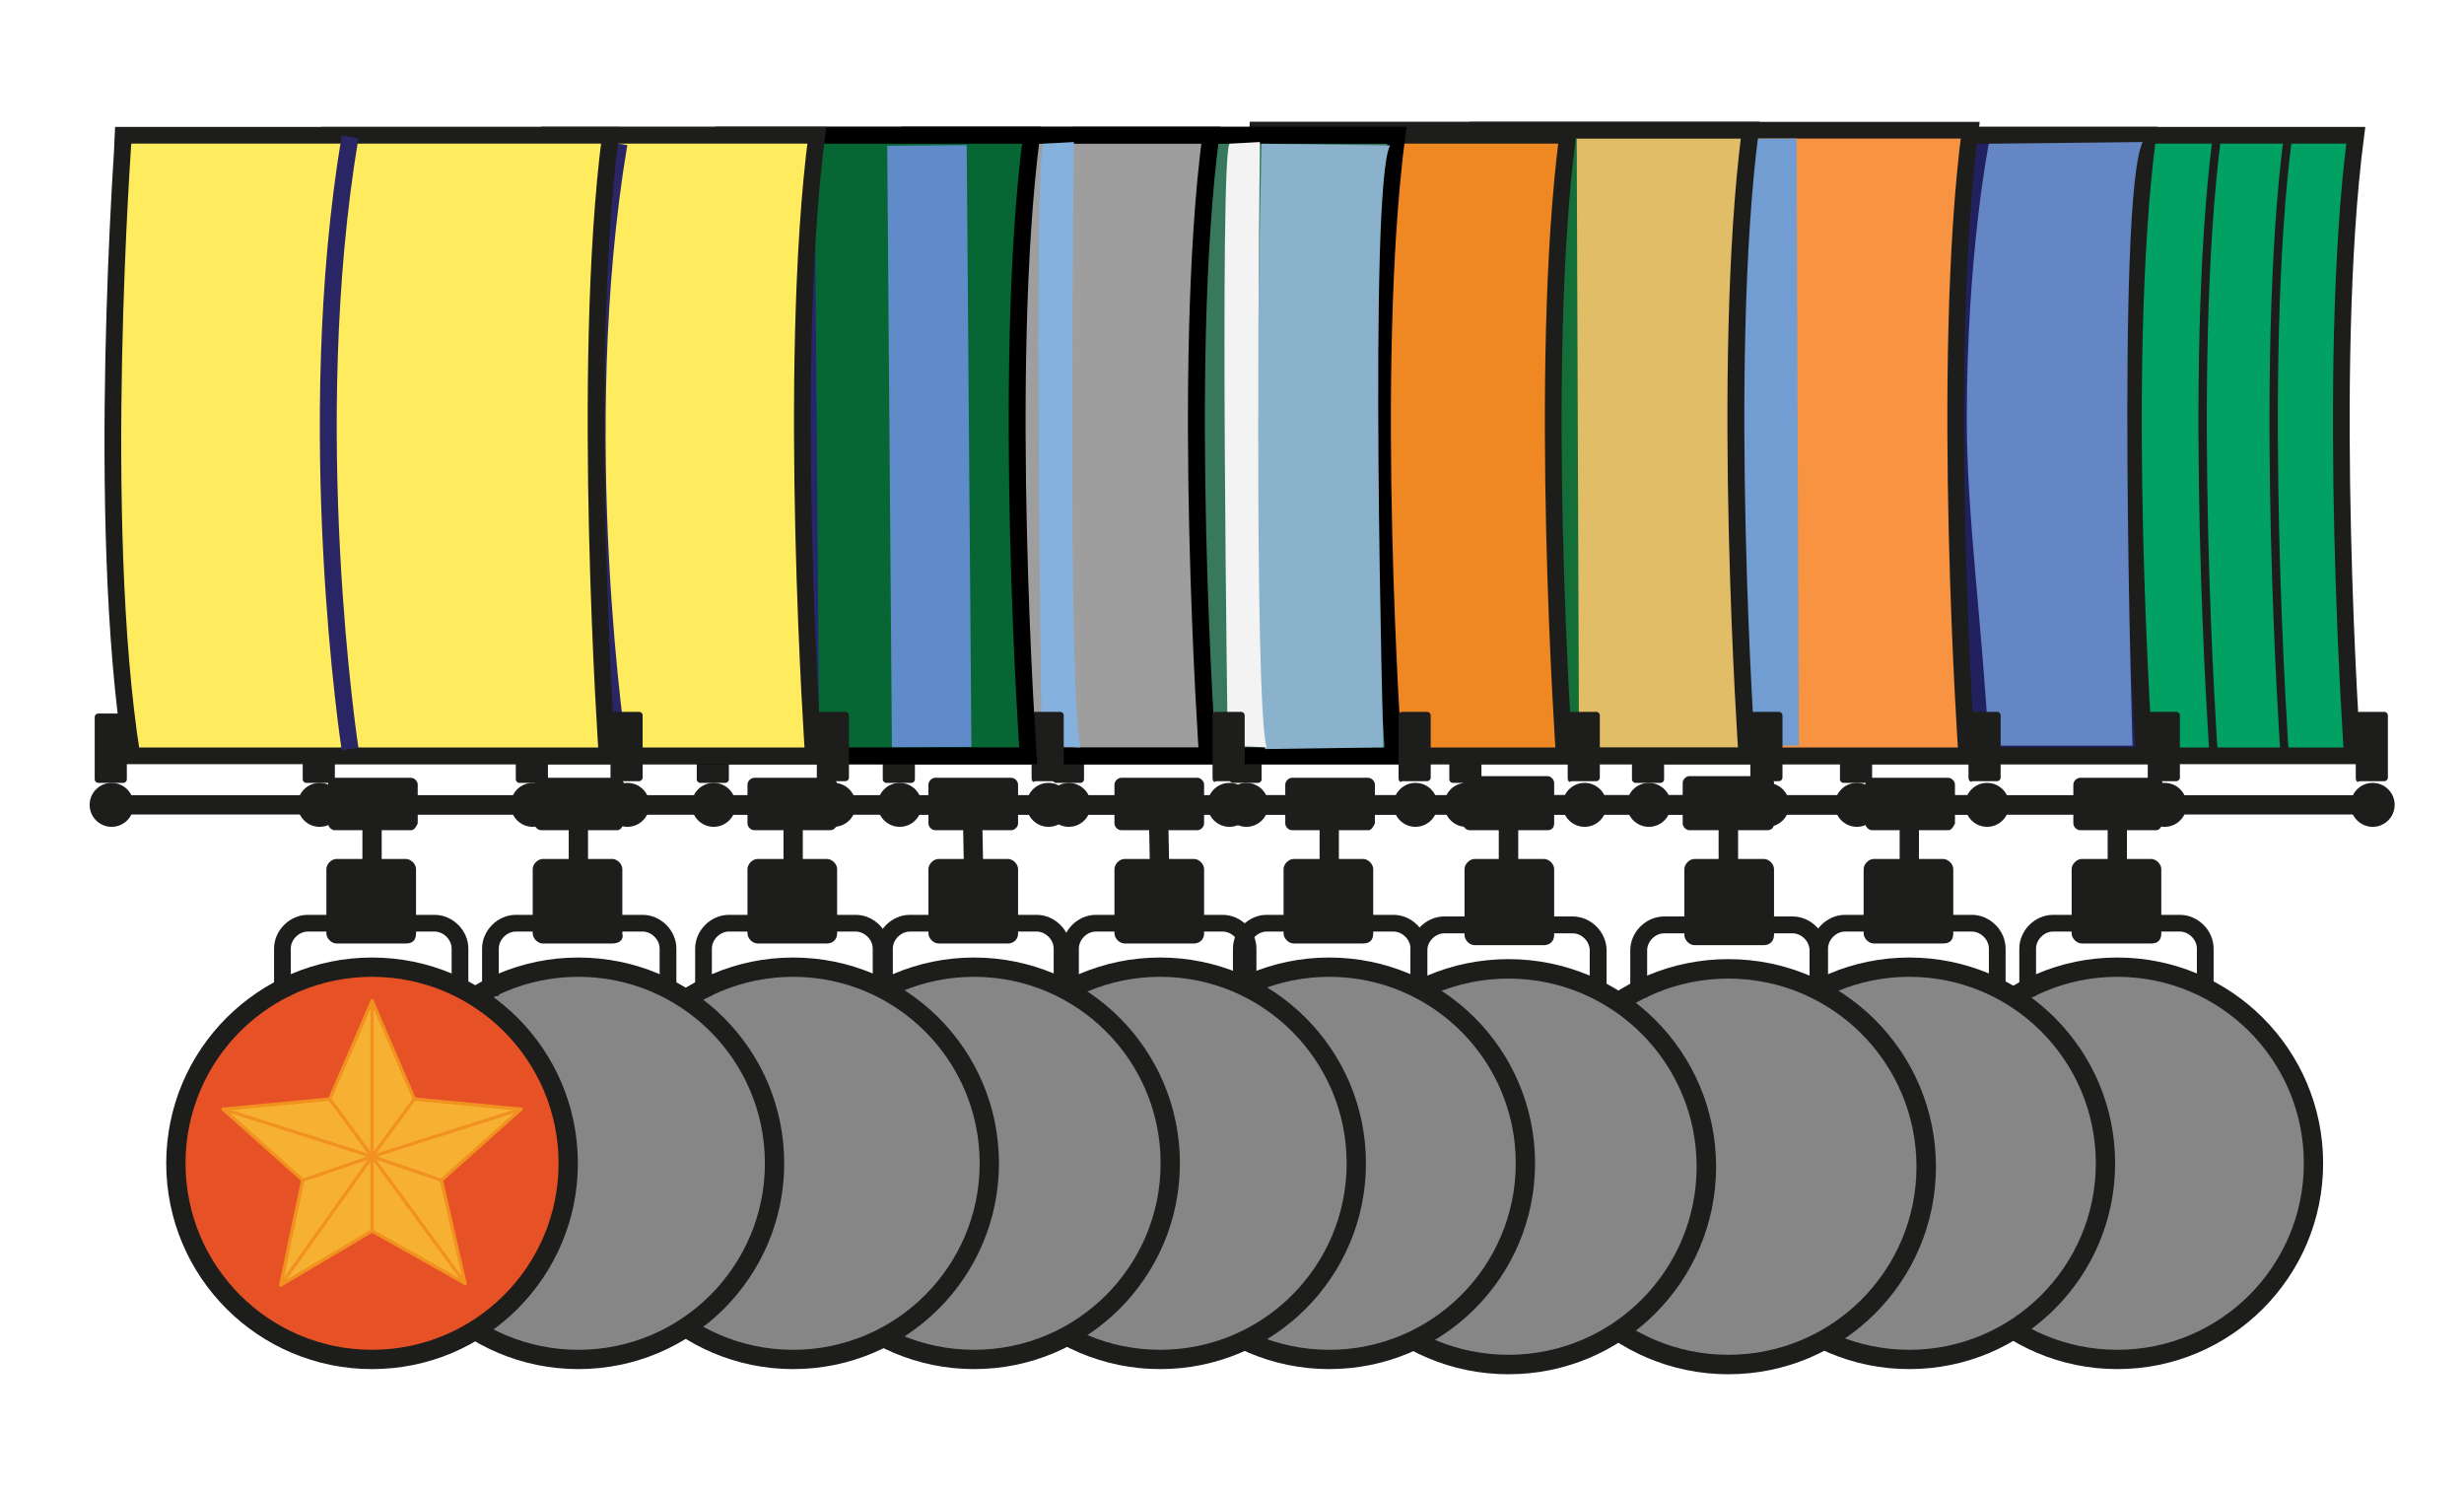 <?xml version="1.0" encoding="utf-8"?>
<!-- Generator: Adobe Illustrator 24.0.2, SVG Export Plug-In . SVG Version: 6.00 Build 0)  -->
<svg version="1.1" id="navy-medals" xmlns="http://www.w3.org/2000/svg" xmlns:xlink="http://www.w3.org/1999/xlink" x="0px"
	 y="0px" viewBox="0 0 145.7 88" style="enable-background:new 0 0 145.7 88;" xml:space="preserve">
<style type="text/css">
	#navy-medals .st0{fill:#868686;stroke:#1D1D1B;stroke-width:1.141;stroke-miterlimit:10;}
	#navy-medals .st1{fill:none;stroke:#1D1D1B;stroke-width:1.141;stroke-miterlimit:10;}
	#navy-medals .st2{fill:#1D1D1B;}
	#navy-medals .st3{fill:none;stroke:#1D1D1B;stroke-width:0.989;stroke-miterlimit:10;}
	#navy-medals .st4{fill:#00A162;stroke:#1D1D1B;stroke-width:0.989;stroke-miterlimit:10;}
	#navy-medals .st5{fill:none;stroke:#1D1D1B;stroke-width:0.494;stroke-miterlimit:10;}
	#navy-medals .st6{fill:#222160;stroke:#1D1D1B;stroke-miterlimit:10;}
	#navy-medals .st7{fill:#6586C4;}
	#navy-medals .st8{fill:#ED1C24;}
	#navy-medals .st9{fill:#868686;stroke:#1D1D1B;stroke-width:1.151;stroke-miterlimit:10;}
	#navy-medals .st10{fill:none;stroke:#1D1D1B;stroke-width:1.151;stroke-miterlimit:10;}
	#navy-medals .st11{fill:none;stroke:#1D1D1B;stroke-width:0.998;stroke-miterlimit:10;}
	#navy-medals .st12{fill:#F79341;stroke:#1D1D1B;stroke-width:0.989;stroke-miterlimit:10;}
	#navy-medals .st13{fill:#26266C;}
	#navy-medals .st14{fill:#719DD3;}
	#navy-medals .st15{fill:#E1BD68;stroke:#1D1D1B;stroke-miterlimit:10;}
	#navy-medals .st16{fill:#FFFFFF;}
	#navy-medals .st17{fill:#F2912E;}
	#navy-medals .st18{fill:#146E38;}
	#navy-medals .st19{fill:#EF8722;stroke:#1D1D1B;stroke-width:0.989;stroke-miterlimit:10;}
	#navy-medals .st20{fill:none;stroke:#1F3A22;stroke-miterlimit:10;}
	#navy-medals .st21{fill:none;stroke:#D0D0D0;stroke-miterlimit:10;}
	#navy-medals .st22{fill:#38795E;stroke:#000000;stroke-miterlimit:10;}
	#navy-medals .st23{fill:#8AB2CC;}
	#navy-medals .st24{fill:#F3F3F3;}
	#navy-medals .st25{fill:#CF2026;}
	#navy-medals .st26{fill:#AA9274;}
	#navy-medals .st27{fill:#9E9E9E;stroke:#000000;stroke-miterlimit:10;}
	#navy-medals .st28{fill:#85B1DE;}
	#navy-medals .st29{fill:#066634;stroke:#000000;stroke-miterlimit:10;}
	#navy-medals .st30{clip-path:url(#SVGID_1_);fill:#5F8BC8;}
	#navy-medals .st31{clip-path:url(#SVGID_1_);fill:#26266C;}
	#navy-medals .st32{clip-path:url(#SVGID_1_);fill:#CF2026;}
	#navy-medals .st33{fill:#FEEC5E;stroke:#1D1D1B;stroke-width:0.989;stroke-miterlimit:10;}
	#navy-medals .st34{fill:none;stroke:#2A2665;stroke-miterlimit:10;}
	#navy-medals .st35{fill:#E65125;stroke:#1D1D1B;stroke-width:1.141;stroke-miterlimit:10;}
	#navy-medals .st36{fill:#F7B132;stroke:#F19220;stroke-width:0.198;stroke-linecap:round;stroke-linejoin:round;stroke-miterlimit:10;}
	#navy-medals .st37{fill:none;stroke:#F19220;stroke-width:0.198;stroke-linecap:round;stroke-linejoin:round;stroke-miterlimit:10;}
</style>
<g class="all-medals nineyears" data-medal="nineyears">
	<g>
		<circle class="st0" cx="125.2" cy="68.8" r="11.6"/>
		<line class="st1" x1="109.6" y1="47.6" x2="140.8" y2="47.6"/>
		<line class="st1" x1="125.2" y1="47.8" x2="125.2" y2="53.1"/>
		<circle class="st2" cx="109.8" cy="47.6" r="1.3"/>
		<circle class="st2" cx="140.3" cy="47.6" r="1.3"/>
		<path class="st3" d="M119.9,58.9l0-2.8c0-0.8,0.7-1.5,1.5-1.5l7.5,0c0.8,0,1.5,0.7,1.5,1.5l0,2.4"/>
		<path class="st2" d="M127.5,49.1l-4.5,0c-0.2,0-0.4-0.2-0.4-0.4l0-2.3c0-0.2,0.2-0.4,0.4-0.4l4.5,0c0.2,0,0.4,0.2,0.4,0.4l0,2.3
			C127.8,48.9,127.7,49.1,127.5,49.1z"/>
		<path class="st2" d="M127.2,55.8l-4.1,0c-0.3,0-0.6-0.3-0.6-0.6l0-3.8c0-0.3,0.3-0.6,0.6-0.6l4.1,0c0.3,0,0.6,0.3,0.6,0.6l0,3.8
			C127.8,55.6,127.6,55.8,127.2,55.8z"/>
		<path class="st4" d="M111,44.7l28.1,0c0,0-1.6-22.9,0.2-36.7l-28.8,0C110.5,8.1,108.8,30.8,111,44.7z"/>
		<path class="st2" d="M108.8,46.1l0-3.7c0-0.1,0.1-0.2,0.2-0.2l1.5,0c0.1,0,0.2,0.1,0.2,0.2l0,3.7c0,0.1-0.1,0.2-0.2,0.2l-1.5,0
			C108.9,46.3,108.8,46.2,108.8,46.1z"/>
		<path class="st2" d="M139.3,46l0-3.7c0-0.1,0.1-0.2,0.2-0.2l1.5,0c0.1,0,0.2,0.1,0.2,0.2l0,3.7c0,0.1-0.1,0.2-0.2,0.2l-1.5,0
			C139.4,46.3,139.3,46.2,139.3,46z"/>
	</g>
	<g>
		<path class="st5" d="M135.1,44.7c0,0-1.6-22.9,0.2-36.7"/>
		<path class="st5" d="M130.9,44.7c0,0-1.6-22.9,0.2-36.7"/>
		<path class="st5" d="M126.6,44.7c0,0-1.6-22.9,0.2-36.7"/>
		<path class="st5" d="M122.3,44.7c0,0-1.6-22.9,0.2-36.7"/>
		<path class="st5" d="M118,44.7c0,0-1.6-22.9,0.2-36.7"/>
		<path class="st5" d="M113.8,44.7c0,0-1.6-22.9,0.2-36.7"/>
	</g>
</g>
<g class="all-medals twentyyears" data-medal="twentyyears">
	<circle class="st0" cx="112.9" cy="68.8" r="11.6"/>
	<line class="st1" x1="97.3" y1="47.6" x2="128.5" y2="47.6"/>
	<line class="st1" x1="112.9" y1="47.8" x2="112.9" y2="53.1"/>
	<circle class="st2" cx="97.5" cy="47.6" r="1.3"/>
	<circle class="st2" cx="128" cy="47.6" r="1.3"/>
	<path class="st3" d="M107.6,58.9l0-2.8c0-0.8,0.7-1.5,1.5-1.5l7.5,0c0.8,0,1.5,0.7,1.5,1.5l0,2.4"/>
	<path class="st2" d="M115.2,49.1l-4.5,0c-0.2,0-0.4-0.2-0.4-0.4l0-2.3c0-0.2,0.2-0.4,0.4-0.4l4.5,0c0.2,0,0.4,0.2,0.4,0.4l0,2.3
		C115.5,48.9,115.4,49.1,115.2,49.1z"/>
	<path class="st2" d="M114.9,55.8l-4.1,0c-0.3,0-0.6-0.3-0.6-0.6l0-3.8c0-0.3,0.3-0.6,0.6-0.6l4.1,0c0.3,0,0.6,0.3,0.6,0.6l0,3.8
		C115.5,55.6,115.3,55.8,114.9,55.8z"/>
	<path class="st6" d="M98.7,44.7l28.1,0c0,0-1.6-22.9,0.2-36.7l-28.8,0C98.2,8.1,96.5,30.8,98.7,44.7z"/>
	<path class="st2" d="M96.5,46.1l0-3.7c0-0.1,0.1-0.2,0.2-0.2l1.5,0c0.1,0,0.2,0.1,0.2,0.2l0,3.7c0,0.1-0.1,0.2-0.2,0.2l-1.5,0
		C96.6,46.3,96.5,46.2,96.5,46.1z"/>
	<path class="st2" d="M127,46l0-3.7c0-0.1,0.1-0.2,0.2-0.2l1.5,0c0.1,0,0.2,0.1,0.2,0.2l0,3.7c0,0.1-0.1,0.2-0.2,0.2l-1.5,0
		C127.1,46.3,127,46.2,127,46z"/>
	<path class="st7" d="M117.6,8.5c0,0-1.3,6.5-1.3,16.3c0,5.7,0.9,12,1.3,19.3l8.5,0c0,0-1-32.4,0.6-35.7L117.6,8.5z"/>
	<path class="st8" d="M98.6,8.4l8.4,0.1c0,0-1,11.1-0.9,16.5c0,5.4,1.5,19.2,1.5,19.2l-8.6,0.1C99.1,44.3,96.9,20.9,98.6,8.4z"/>
</g>
<g class="all-medals thirtyyears" data-medal="thirtyyears">
	<circle class="st9" cx="102.2" cy="69" r="11.7"/>
	<line class="st10" x1="86.5" y1="47.6" x2="117.9" y2="47.6"/>
	<line class="st10" x1="102.2" y1="47.9" x2="102.2" y2="53.2"/>
	<circle class="st2" cx="86.7" cy="47.6" r="1.3"/>
	<circle class="st2" cx="117.5" cy="47.6" r="1.3"/>
	<path class="st11" d="M96.9,59l0-2.8c0-0.8,0.7-1.5,1.5-1.5l7.6,0c0.8,0,1.5,0.7,1.5,1.5l0,2.5"/>
	<path class="st2" d="M104.5,49.1l-4.6,0c-0.2,0-0.4-0.2-0.4-0.4l0-2.4c0-0.2,0.2-0.4,0.4-0.4l4.6,0c0.2,0,0.4,0.2,0.4,0.4l0,2.4
		C104.9,49,104.7,49.1,104.5,49.1z"/>
	<path class="st2" d="M104.3,55.9l-4.1,0c-0.3,0-0.6-0.3-0.6-0.6l0-3.9c0-0.3,0.3-0.6,0.6-0.6l4.1,0c0.3,0,0.6,0.3,0.6,0.6l0,3.9
		C104.9,55.7,104.6,55.9,104.3,55.9z"/>
	<path class="st12" d="M87.9,44.7l28.4,0c0,0-1.6-23.1,0.2-37l-29.1,0C87.4,7.8,85.7,30.6,87.9,44.7z"/>
	<path class="st2" d="M85.7,46.1l0-3.7c0-0.1,0.1-0.2,0.2-0.2l1.5,0c0.1,0,0.2,0.1,0.2,0.2l0,3.7c0,0.1-0.1,0.2-0.2,0.2l-1.5,0
		C85.8,46.3,85.7,46.2,85.7,46.1z"/>
	<path class="st2" d="M116.4,46l0-3.7c0-0.1,0.1-0.2,0.2-0.2l1.5,0c0.1,0,0.2,0.1,0.2,0.2l0,3.7c0,0.1-0.1,0.2-0.2,0.2l-1.5,0
		C116.6,46.3,116.4,46.2,116.4,46z"/>
	
		<rect x="99.9" y="8.2" transform="matrix(1 -3.782037e-03 3.782037e-03 1 -9.818187e-02 0.384)" class="st13" width="3.2" height="35.9"/>
	
		<rect x="96.9" y="8.3" transform="matrix(1 -3.782037e-03 3.782037e-03 1 -9.861717e-02 0.373)" class="st8" width="3.2" height="35.9"/>
	
		<rect x="103.1" y="8.2" transform="matrix(1 -3.782037e-03 3.782037e-03 1 -9.829952e-02 0.396)" class="st14" width="3.2" height="35.9"/>
</g>
<g class="all-medals ii50" data-medal="ii50">
	<circle class="st9" cx="89.2" cy="69" r="11.7"/>
	<line class="st10" x1="73.5" y1="47.6" x2="104.9" y2="47.6"/>
	<line class="st10" x1="89.2" y1="47.9" x2="89.2" y2="53.2"/>
	<circle class="st2" cx="73.7" cy="47.6" r="1.3"/>
	<circle class="st2" cx="104.5" cy="47.6" r="1.3"/>
	<path class="st11" d="M83.9,59l0-2.8c0-0.8,0.7-1.5,1.5-1.5l7.6,0c0.8,0,1.5,0.7,1.5,1.5l0,2.5"/>
	<path class="st2" d="M91.5,49.1l-4.6,0c-0.2,0-0.4-0.2-0.4-0.4l0-2.4c0-0.2,0.2-0.4,0.4-0.4l4.6,0c0.2,0,0.4,0.2,0.4,0.4l0,2.4
		C91.9,49,91.7,49.1,91.5,49.1z"/>
	<path class="st2" d="M91.3,55.9l-4.1,0c-0.3,0-0.6-0.3-0.6-0.6l0-3.9c0-0.3,0.3-0.6,0.6-0.6l4.1,0c0.3,0,0.6,0.3,0.6,0.6l0,3.9
		C91.9,55.7,91.6,55.9,91.3,55.9z"/>
	<path class="st15" d="M74.9,44.7l28.4,0c0,0-1.6-23.1,0.2-37l-29.1,0C74.4,7.8,72.7,30.6,74.9,44.7z"/>
	<path class="st2" d="M72.7,46.1l0-3.7c0-0.1,0.1-0.2,0.2-0.2l1.5,0c0.1,0,0.2,0.1,0.2,0.2l0,3.7c0,0.1-0.1,0.2-0.2,0.2l-1.5,0
		C72.8,46.3,72.7,46.2,72.7,46.1z"/>
	<path class="st2" d="M103.5,46l0-3.7c0-0.1,0.1-0.2,0.2-0.2l1.5,0c0.1,0,0.2,0.1,0.2,0.2l0,3.7c0,0.1-0.1,0.2-0.2,0.2l-1.5,0
		C103.6,46.3,103.5,46.2,103.5,46z"/>
	
		<rect x="86.9" y="8.2" transform="matrix(1 -3.782037e-03 3.782037e-03 1 -9.827480e-02 0.335)" class="st16" width="3.2" height="35.9"/>
	
		<rect x="83.9" y="8.3" transform="matrix(1 -3.782037e-03 3.782037e-03 1 -9.871011e-02 0.324)" class="st17" width="3.2" height="35.9"/>
	
		<rect x="90.1" y="8.2" transform="matrix(1 -3.782037e-03 3.782037e-03 1 -9.839245e-02 0.347)" class="st18" width="3.2" height="35.9"/>
</g>
<g class="all-medals ssm3" data-medal="ssm3">
	<circle class="st0" cx="78.6" cy="68.8" r="11.6"/>
	<line class="st1" x1="63" y1="47.6" x2="94.2" y2="47.6"/>
	<line class="st1" x1="78.6" y1="47.8" x2="78.6" y2="53.1"/>
	<circle class="st2" cx="63.2" cy="47.6" r="1.3"/>
	<circle class="st2" cx="93.7" cy="47.6" r="1.3"/>
	<path class="st3" d="M73.4,58.9l0-2.8c0-0.8,0.7-1.5,1.5-1.5l7.5,0c0.8,0,1.5,0.7,1.5,1.5l0,2.4"/>
	<path class="st2" d="M80.9,49.1l-4.5,0c-0.2,0-0.4-0.2-0.4-0.4l0-2.3c0-0.2,0.2-0.4,0.4-0.4l4.5,0c0.2,0,0.4,0.2,0.4,0.4l0,2.3
		C81.2,48.9,81.1,49.1,80.9,49.1z"/>
	<path class="st2" d="M80.6,55.8l-4.1,0c-0.3,0-0.6-0.3-0.6-0.6l0-3.8c0-0.3,0.3-0.6,0.6-0.6l4.1,0c0.3,0,0.6,0.3,0.6,0.6l0,3.8
		C81.2,55.6,81,55.8,80.6,55.8z"/>
	<path class="st19" d="M64.4,44.7l28.1,0c0,0-1.6-22.9,0.2-36.7l-28.8,0C63.9,8.1,62.3,30.8,64.4,44.7z"/>
	<path class="st2" d="M62.2,46.1l0-3.7c0-0.1,0.1-0.2,0.2-0.2l1.5,0c0.1,0,0.2,0.1,0.2,0.2l0,3.7c0,0.1-0.1,0.2-0.2,0.2l-1.5,0
		C62.4,46.3,62.2,46.2,62.2,46.1z"/>
	<path class="st2" d="M92.7,46l0-3.7c0-0.1,0.1-0.2,0.2-0.2l1.5,0c0.1,0,0.2,0.1,0.2,0.2l0,3.7c0,0.1-0.1,0.2-0.2,0.2l-1.5,0
		C92.8,46.3,92.7,46.2,92.7,46z"/>
	<path class="st20" d="M80.8,8.7c0,0-3.5,15.6-0.1,35.6"/>
	<path class="st21" d="M73.2,8.6c0,0-2.9,9.1-0.5,35.4"/>
</g>
<g class="all-medals opm" data-medal="opm">
	<circle class="st0" cx="68.6" cy="68.8" r="11.6"/>
	<line class="st1" x1="53" y1="47.6" x2="84.1" y2="47.6"/>
	<line class="st1" x1="68.5" y1="47.8" x2="68.6" y2="53.1"/>
	<circle class="st2" cx="53.2" cy="47.6" r="1.3"/>
	<circle class="st2" cx="83.7" cy="47.6" r="1.3"/>
	<path class="st3" d="M63.3,58.9l0-2.8c0-0.8,0.7-1.5,1.5-1.5l7.5,0c0.8,0,1.5,0.7,1.5,1.5l0,2.4"/>
	<path class="st2" d="M70.8,49.1l-4.5,0c-0.2,0-0.4-0.2-0.4-0.4l0-2.3c0-0.2,0.2-0.4,0.4-0.4l4.5,0c0.2,0,0.4,0.2,0.4,0.4l0,2.3
		C71.2,48.9,71,49.1,70.8,49.1z"/>
	<path class="st2" d="M70.6,55.8l-4.1,0c-0.3,0-0.6-0.3-0.6-0.6l0-3.8c0-0.3,0.3-0.6,0.6-0.6l4.1,0c0.3,0,0.6,0.3,0.6,0.6l0,3.8
		C71.2,55.6,70.9,55.8,70.6,55.8z"/>
	<path class="st22" d="M54.3,44.7l28.1,0c0,0-1.6-22.9,0.2-36.7l-28.8,0C53.8,8.1,52.2,30.8,54.3,44.7z"/>
	<path class="st2" d="M52.2,46.1l0-3.7c0-0.1,0.1-0.2,0.2-0.2l1.5,0c0.1,0,0.2,0.1,0.2,0.2l0,3.7c0,0.1-0.1,0.2-0.2,0.2l-1.5,0
		C52.3,46.3,52.2,46.2,52.2,46.1z"/>
	<path class="st2" d="M82.7,46l0-3.7c0-0.1,0.1-0.2,0.2-0.2l1.5,0c0.1,0,0.2,0.1,0.2,0.2l0,3.7c0,0.1-0.1,0.2-0.2,0.2l-1.5,0
		C82.8,46.3,82.7,46.2,82.7,46z"/>
	<path class="st23" d="M74.6,8.5c0,0-0.7,27.1,0.2,35.8l7-0.1c0,0-0.9-33.3,0.4-35.6L74.6,8.5z"/>
	<path class="st24" d="M72.7,8.5l1.8-0.1c0,0-0.4,33.2,0.4,35.8l-2.3-0.1C72.6,44.2,72.1,9.4,72.7,8.5z"/>
	<path class="st25" d="M61.5,8.7l1.8-0.1c0,0-0.4,33,0.4,35.5l-2.4,0C61.3,44.2,60.9,9.6,61.5,8.7z"/>
	<path class="st26" d="M61.5,8.7l-7.2-0.2c0,0-0.9,28.8,0.5,35.6l6.6,0C61.3,44.2,60.5,10.8,61.5,8.7z"/>
</g>
<g class="all-medals ovm" data-medal="ovm">
	<circle class="st0" cx="57.6" cy="68.8" r="11.6"/>
	<line class="st1" x1="42" y1="47.6" x2="73.1" y2="47.6"/>
	<line class="st1" x1="57.5" y1="47.8" x2="57.6" y2="53.1"/>
	<circle class="st2" cx="42.2" cy="47.6" r="1.3"/>
	<circle class="st2" cx="72.7" cy="47.6" r="1.3"/>
	<path class="st3" d="M52.3,58.9l0-2.8c0-0.8,0.7-1.5,1.5-1.5l7.5,0c0.8,0,1.5,0.7,1.5,1.5l0,2.4"/>
	<path class="st2" d="M59.8,49.1l-4.5,0c-0.2,0-0.4-0.2-0.4-0.4l0-2.3c0-0.2,0.2-0.4,0.4-0.4l4.5,0c0.2,0,0.4,0.2,0.4,0.4l0,2.3
		C60.2,48.9,60,49.1,59.8,49.1z"/>
	<path class="st2" d="M59.6,55.8l-4.1,0c-0.3,0-0.6-0.3-0.6-0.6l0-3.8c0-0.3,0.3-0.6,0.6-0.6l4.1,0c0.3,0,0.6,0.3,0.6,0.6l0,3.8
		C60.2,55.6,59.9,55.8,59.6,55.8z"/>
	<path class="st27" d="M43.3,44.7l28.1,0c0,0-1.6-22.9,0.2-36.7l-28.8,0C42.8,8.1,41.2,30.8,43.3,44.7z"/>
	<path class="st2" d="M41.2,46.1l0-3.7c0-0.1,0.1-0.2,0.2-0.2l1.5,0c0.1,0,0.2,0.1,0.2,0.2l0,3.7c0,0.1-0.1,0.2-0.2,0.2l-1.5,0
		C41.3,46.3,41.2,46.2,41.2,46.1z"/>
	<path class="st2" d="M71.7,46l0-3.7c0-0.1,0.1-0.2,0.2-0.2l1.5,0c0.1,0,0.2,0.1,0.2,0.2l0,3.7c0,0.1-0.1,0.2-0.2,0.2l-1.5,0
		C71.8,46.3,71.7,46.2,71.7,46z"/>
	<path class="st28" d="M61.7,8.5l1.8-0.1c0,0-0.4,33.2,0.4,35.8l-2.3-0.1C61.6,44.2,61.1,9.4,61.7,8.5z"/>
	<path class="st13" d="M56,8.5l1.8-0.1c0,0-0.4,33.2,0.4,35.8l-2.3-0.1C55.9,44.2,55.4,9.4,56,8.5z"/>
	<path class="st25" d="M50.5,8.7l1.8-0.1c0,0-0.4,33,0.4,35.5l-2.4,0C50.3,44.2,49.9,9.6,50.5,8.7z"/>
</g>
<g class="all-medals ssm1" data-medal="ssm1">
	<circle class="st0" cx="46.9" cy="68.8" r="11.6"/>
	<line class="st1" x1="31.3" y1="47.6" x2="62.4" y2="47.6"/>
	<line class="st1" x1="46.9" y1="47.8" x2="46.9" y2="53.1"/>
	<circle class="st2" cx="31.5" cy="47.6" r="1.3"/>
	<circle class="st2" cx="62" cy="47.6" r="1.3"/>
	<path class="st3" d="M41.6,58.9l0-2.8c0-0.8,0.7-1.5,1.5-1.5l7.5,0c0.8,0,1.5,0.7,1.5,1.5l0,2.4"/>
	<path class="st2" d="M49.1,49.1l-4.5,0c-0.2,0-0.4-0.2-0.4-0.4l0-2.3c0-0.2,0.2-0.4,0.4-0.4l4.5,0c0.2,0,0.4,0.2,0.4,0.4l0,2.3
		C49.5,48.9,49.3,49.1,49.1,49.1z"/>
	<path class="st2" d="M48.9,55.8l-4.1,0c-0.3,0-0.6-0.3-0.6-0.6l0-3.8c0-0.3,0.3-0.6,0.6-0.6l4.1,0c0.3,0,0.6,0.3,0.6,0.6l0,3.8
		C49.5,55.6,49.2,55.8,48.9,55.8z"/>
	<path class="st2" d="M30.5,46.1l0-3.7c0-0.1,0.1-0.2,0.2-0.2l1.5,0c0.1,0,0.2,0.1,0.2,0.2l0,3.7c0,0.1-0.1,0.2-0.2,0.2l-1.5,0
		C30.6,46.3,30.5,46.2,30.5,46.1z"/>
	<path class="st2" d="M61,46l0-3.7c0-0.1,0.1-0.2,0.2-0.2l1.5,0c0.1,0,0.2,0.1,0.2,0.2l0,3.7c0,0.1-0.1,0.2-0.2,0.2l-1.5,0
		C61.1,46.3,61,46.2,61,46z"/>
	<g>
		<path class="st29" d="M32.7,44.7l28.1,0c0,0-1.6-22.9,0.2-36.7l-28.8,0C32.1,8.1,30.5,30.8,32.7,44.7z"/>
		<g>
			<defs>
				<polygon id="SVGID_3_" points="32.6,8.6 60.2,8.6 60.4,44.2 33,44.1 				"/>
			</defs>
			<clipPath id="SVGID_1_">
				<use xlink:href="#SVGID_3_"  style="overflow:visible;"/>
			</clipPath>
			
				<rect x="52.6" y="8.1" transform="matrix(1 -7.797641e-03 7.797641e-03 1 -0.204 0.429)" class="st30" width="4.7" height="36.6"/>
			
				<rect x="43.6" y="8.1" transform="matrix(1 -7.797641e-03 7.797641e-03 1 -0.204 0.359)" class="st31" width="4.7" height="36.6"/>
			
				<rect x="35.6" y="8" transform="matrix(1 -7.797641e-03 7.797641e-03 1 -0.204 0.297)" class="st32" width="4.7" height="36.7"/>
		</g>
	</g>
</g>
<g class="all-medals avsm" data-medal="avsm">
	<circle class="st0" cx="34.2" cy="68.8" r="11.6"/>
	<line class="st1" x1="18.6" y1="47.6" x2="49.8" y2="47.6"/>
	<line class="st1" x1="34.2" y1="47.9" x2="34.2" y2="53.1"/>
	<circle class="st2" cx="18.9" cy="47.6" r="1.3"/>
	<circle class="st2" cx="49.3" cy="47.6" r="1.3"/>
	<path class="st3" d="M29,58.9l0-2.8c0-0.8,0.7-1.5,1.5-1.5l7.5,0c0.8,0,1.5,0.7,1.5,1.5l0,2.4"/>
	<path class="st2" d="M36.5,49.1l-4.5,0c-0.2,0-0.4-0.2-0.4-0.4l0-2.3c0-0.2,0.2-0.4,0.4-0.4l4.5,0c0.2,0,0.4,0.2,0.4,0.4l0,2.3
		C36.8,48.9,36.7,49.1,36.5,49.1z"/>
	<path class="st2" d="M36.2,55.8l-4.1,0c-0.3,0-0.6-0.3-0.6-0.6l0-3.8c0-0.3,0.3-0.6,0.6-0.6l4.1,0c0.3,0,0.6,0.3,0.6,0.6l0,3.8
		C36.9,55.6,36.6,55.8,36.2,55.8z"/>
	<path class="st33" d="M20,44.7l28.1,0c0,0-1.6-22.9,0.2-36.7l-28.8,0C19.5,8.1,17.9,30.8,20,44.7z"/>
	<path class="st2" d="M17.9,46.1l0-3.7c0-0.1,0.1-0.2,0.2-0.2l1.5,0c0.1,0,0.2,0.1,0.2,0.2l0,3.7c0,0.1-0.1,0.2-0.2,0.2l-1.5,0
		C18,46.3,17.9,46.2,17.9,46.1z"/>
	<path class="st2" d="M48.3,46l0-3.7c0-0.1,0.1-0.2,0.2-0.2l1.5,0c0.1,0,0.2,0.1,0.2,0.2l0,3.7c0,0.1-0.1,0.2-0.2,0.2l-1.5,0
		C48.4,46.3,48.3,46.2,48.3,46z"/>
	<path class="st34" d="M29.9,44.2c0,0-2.9-18.9,0-36.2"/>
	<path class="st34" d="M36.6,44.7c0,0-2.9-18.9,0-36.2"/>
</g>
<g class="all-medals pvsm" data-medal="pvsm">
	<circle class="st35" cx="22" cy="68.8" r="11.6"/>
	<line class="st1" x1="6.4" y1="47.6" x2="37.6" y2="47.6"/>
	<line class="st1" x1="22" y1="47.8" x2="22" y2="53.1"/>
	<circle class="st2" cx="6.6" cy="47.6" r="1.3"/>
	<circle class="st2" cx="37.1" cy="47.6" r="1.3"/>
	<path class="st3" d="M16.7,58.9l0-2.8c0-0.8,0.7-1.5,1.5-1.5l7.5,0c0.8,0,1.5,0.7,1.5,1.5l0,2.4"/>
	<path class="st2" d="M24.3,49.1l-4.5,0c-0.2,0-0.4-0.2-0.4-0.4l0-2.3c0-0.2,0.2-0.4,0.4-0.4l4.5,0c0.2,0,0.4,0.2,0.4,0.4l0,2.3
		C24.6,48.9,24.5,49.1,24.3,49.1z"/>
	<path class="st2" d="M24,55.8l-4.1,0c-0.3,0-0.6-0.3-0.6-0.6l0-3.8c0-0.3,0.3-0.6,0.6-0.6l4.1,0c0.3,0,0.6,0.3,0.6,0.6l0,3.8
		C24.6,55.6,24.4,55.8,24,55.8z"/>
	<path class="st33" d="M7.8,44.7l28.1,0c0,0-1.6-22.9,0.2-36.7l-28.8,0C7.3,8.1,5.6,30.8,7.8,44.7z"/>
	<path class="st2" d="M5.6,46.1l0-3.7c0-0.1,0.1-0.2,0.2-0.2l1.5,0c0.1,0,0.2,0.1,0.2,0.2l0,3.7c0,0.1-0.1,0.2-0.2,0.2l-1.5,0
		C5.7,46.3,5.6,46.2,5.6,46.1z"/>
	<path class="st2" d="M36.1,46l0-3.7c0-0.1,0.1-0.2,0.2-0.2l1.5,0c0.1,0,0.2,0.1,0.2,0.2l0,3.7c0,0.1-0.1,0.2-0.2,0.2l-1.5,0
		C36.2,46.3,36.1,46.2,36.1,46z"/>
	<path class="st34" d="M20.7,44.3c0,0-2.9-18.9,0-36.2"/>
	<g>
		<polygon class="st36" points="22,72.8 16.6,76 17.9,69.8 13.2,65.6 19.5,65 22,59.2 24.5,65 30.8,65.6 26.1,69.8 27.5,75.9 		"/>
		<polyline class="st37" points="19.5,65 22,68.4 17.9,69.8 		"/>
		<polyline class="st37" points="22,72.8 22,68.4 26.1,69.8 		"/>
		<polyline class="st37" points="24.5,65 22,68.4 16.6,76 		"/>
		<polyline class="st37" points="27.5,75.9 22,68.4 30.8,65.6 		"/>
		<polyline class="st37" points="13.2,65.6 22,68.4 22,59.2 		"/>
	</g>
</g>
</svg>
